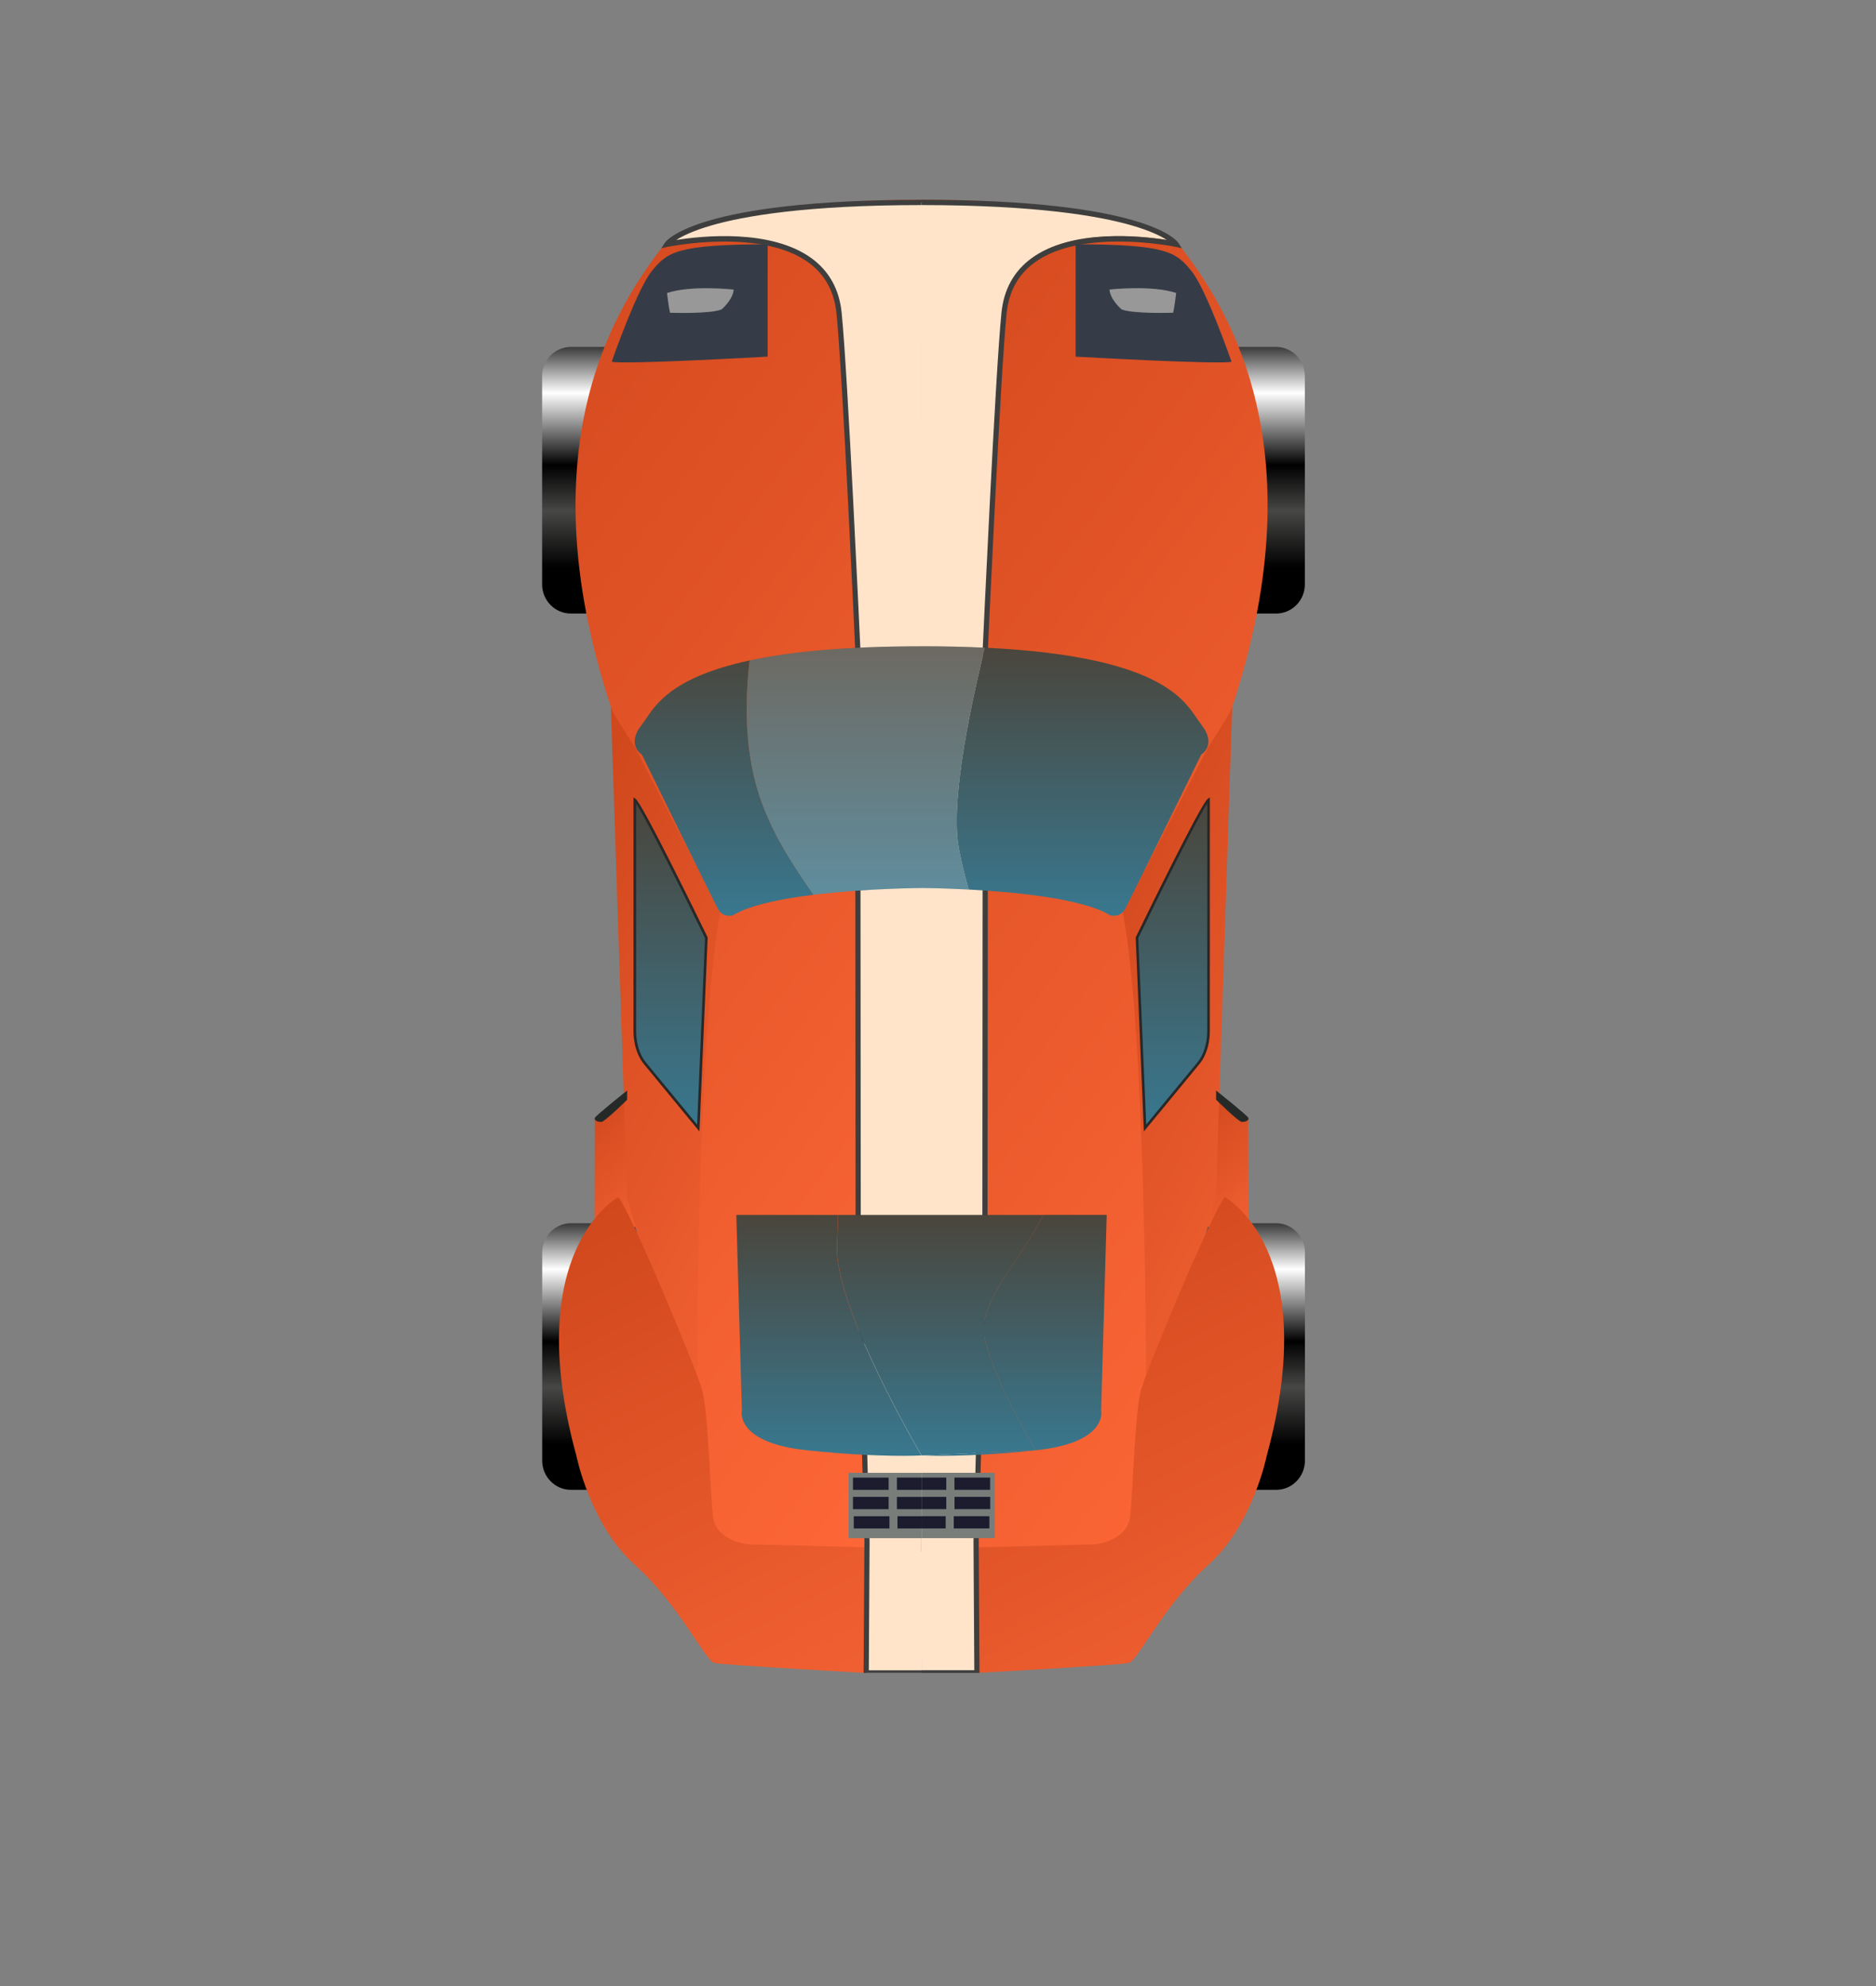 <svg width="51" height="54" viewBox="0 0 51 54" fill="none" xmlns="http://www.w3.org/2000/svg">
<rect x="0" y="0" width="51" height="54" fill="#808080" stroke="none"/>
<path d="M15.519 33.26L34.695 33.26C35.124 33.26 35.475 33.616 35.475 34.051V39.717C35.475 40.152 35.124 40.508 34.695 40.508L15.519 40.508C15.091 40.508 14.74 40.152 14.74 39.717L14.74 34.051C14.74 33.616 15.091 33.26 15.519 33.26Z" fill="url(#paint0_linear_707_40756)"/>
<path d="M15.518 9.433L34.693 9.433C35.122 9.433 35.473 9.789 35.473 10.225V15.891C35.473 16.326 35.122 16.682 34.693 16.682L15.518 16.682C15.088 16.682 14.738 16.326 14.738 15.891L14.738 10.225C14.738 9.789 15.088 9.433 15.518 9.433Z" fill="url(#paint1_linear_707_40756)"/>
<path d="M16.172 30.392L16.166 33.364H17.467L17.047 29.652L16.464 30.18L16.172 30.392Z" fill="url(#paint2_linear_707_40756)"/>
<path d="M25.068 42.184L25.055 5.433C25.055 5.433 19.031 5.355 17.98 6.749C16.93 8.142 14.207 11.946 16.608 19.221L17.751 27.357L18.045 33.744L18.095 38.38L18.626 41.99C18.626 41.99 21.498 42.767 21.594 42.767C21.69 42.767 25.068 42.184 25.068 42.184Z" fill="url(#paint3_linear_707_40756)"/>
<path d="M18.951 37.396C18.951 37.396 18.952 28.103 19.582 24.801L17.255 20.304C17.255 20.304 16.64 19.388 16.607 19.222L17.048 32.549L18.282 37.047L18.951 37.396Z" fill="url(#paint4_linear_707_40756)"/>
<path d="M17.049 29.902C17.049 29.902 16.447 30.494 16.356 30.503C16.265 30.513 16.137 30.466 16.174 30.392C16.21 30.318 17.049 29.651 17.049 29.651V29.902Z" fill="#252A29"/>
<path d="M16.809 32.549C16.809 32.549 14.138 33.987 15.67 39.585C15.67 39.585 16.046 41.462 17.253 42.544C18.46 43.627 19.175 45.161 19.421 45.216C19.668 45.272 23.548 45.488 23.548 45.488L23.568 42.072L20.339 41.989C20.339 41.989 19.456 41.906 19.382 41.226C19.308 40.545 19.253 38.38 19.089 37.797C18.925 37.213 17.156 32.965 16.809 32.549Z" fill="url(#paint5_linear_707_40756)"/>
<path d="M25.053 45.488H23.548L23.57 41.906L23.329 33.02L23.317 17.613C23.317 17.613 22.978 10.138 22.809 8.503C22.522 5.712 18.132 6.643 18.132 6.643C18.132 6.643 18.87 5.504 25.052 5.504L25.052 45.488H25.053Z" fill="#FFE4CA"/>
<path d="M25.053 5.433V5.576C21.91 5.576 20.212 5.877 19.342 6.129C18.841 6.274 18.549 6.419 18.384 6.525C19.082 6.414 20.97 6.213 22.076 7.032C22.545 7.38 22.816 7.872 22.88 8.496C23.046 10.114 23.385 17.535 23.388 17.61L23.4 33.021L23.64 41.904L23.619 45.416H25.052V45.488H23.477L23.499 41.906L23.259 33.023L23.247 17.613C23.244 17.541 22.905 10.124 22.739 8.51C22.679 7.929 22.428 7.47 21.993 7.148C20.697 6.188 18.172 6.708 18.146 6.713L17.979 6.748L18.073 6.603C18.104 6.556 18.903 5.433 25.053 5.433Z" fill="#3E3E3E"/>
<path d="M33.935 30.391L33.941 33.362H32.64L33.06 29.651L33.643 30.178L33.935 30.391Z" fill="url(#paint6_linear_707_40756)"/>
<path d="M25.038 42.183L25.052 5.432C25.052 5.432 31.076 5.354 32.126 6.748C33.177 8.142 35.9 11.945 33.499 19.22L32.356 27.356L32.062 33.743L32.012 38.379L31.481 41.989C31.481 41.989 28.608 42.766 28.513 42.766C28.417 42.766 25.038 42.183 25.038 42.183Z" fill="url(#paint7_linear_707_40756)"/>
<path d="M31.155 37.395C31.155 37.395 31.154 28.102 30.523 24.799L32.851 20.303C32.851 20.303 33.465 19.387 33.498 19.22L33.057 32.548L31.823 37.046L31.155 37.395Z" fill="url(#paint8_linear_707_40756)"/>
<path d="M33.06 29.901C33.06 29.901 33.662 30.494 33.753 30.503C33.844 30.512 33.971 30.466 33.935 30.392C33.899 30.318 33.06 29.651 33.06 29.651V29.901Z" fill="#252A29"/>
<path d="M33.296 32.548C33.296 32.548 35.968 33.986 34.436 39.584C34.436 39.584 34.06 41.461 32.853 42.544C31.646 43.627 30.931 45.16 30.685 45.216C30.438 45.272 26.558 45.487 26.558 45.487L26.538 42.072L29.767 41.989C29.767 41.989 30.65 41.906 30.724 41.225C30.798 40.545 30.853 38.379 31.017 37.796C31.181 37.213 32.95 32.965 33.296 32.548Z" fill="url(#paint9_linear_707_40756)"/>
<path d="M25.053 45.416H26.558L26.537 41.834L26.777 32.949L26.789 17.541C26.789 17.541 27.129 10.066 27.297 8.431C27.584 5.641 31.975 6.571 31.975 6.571C31.975 6.571 31.229 5.505 25.047 5.505L24.99 32.28L25.053 45.416Z" fill="#FFE4CA"/>
<path d="M25.053 5.432V5.576C28.196 5.576 29.893 5.876 30.764 6.128C31.264 6.273 31.556 6.418 31.721 6.524C31.023 6.413 29.135 6.212 28.029 7.031C27.561 7.379 27.29 7.871 27.226 8.495C27.059 10.113 26.721 17.534 26.717 17.609L26.706 33.02L26.465 41.903L26.487 45.415H25.053V45.487H26.628L26.607 41.905L26.847 33.022L26.859 17.612C26.862 17.54 27.2 10.123 27.366 8.51C27.426 7.928 27.677 7.469 28.113 7.147C29.409 6.187 31.934 6.707 31.959 6.712L32.127 6.748L32.033 6.602C32.002 6.555 31.203 5.432 25.053 5.432Z" fill="#3E3E3E"/>
<path d="M27.043 40.045H25.055V41.822H27.043V40.045Z" fill="#787D7A"/>
<path d="M25.709 41.225H25.039V41.558H25.709V41.225Z" fill="#1C1C2E"/>
<path d="M25.725 40.7H25.055V41.033H25.725V40.7Z" fill="#1C1C2E"/>
<path d="M25.725 40.175H25.055V40.508H25.725V40.175Z" fill="#1C1C2E"/>
<path d="M26.897 41.225H25.928V41.558H26.897V41.225Z" fill="#1C1C2E"/>
<path d="M26.919 40.7H25.949V41.033H26.919V40.7Z" fill="#1C1C2E"/>
<path d="M26.917 40.175H25.947V40.508H26.917V40.175Z" fill="#1C1C2E"/>
<path d="M29.241 6.642V9.697C29.241 9.697 33.152 9.919 33.48 9.836C33.48 9.836 32.797 7.864 32.386 7.364C31.976 6.864 31.73 6.642 29.241 6.642Z" fill="#363C47"/>
<path d="M30.162 7.873C30.162 7.873 31.309 7.744 31.975 7.966C31.975 7.966 31.929 8.355 31.893 8.503C31.893 8.503 30.78 8.54 30.488 8.41C30.488 8.41 30.183 8.151 30.162 7.873Z" fill="#989898"/>
<path d="M23.067 41.823H25.055V40.046H23.067V41.823Z" fill="#787D7A"/>
<path d="M24.398 41.559H25.068V41.226H24.398V41.559Z" fill="#1C1C2E"/>
<path d="M24.384 41.034H25.055V40.701H24.384V41.034Z" fill="#1C1C2E"/>
<path d="M24.384 40.509H25.055V40.175H24.384V40.509Z" fill="#1C1C2E"/>
<path d="M23.21 41.559H24.18V41.226H23.21V41.559Z" fill="#1C1C2E"/>
<path d="M23.189 41.034H24.158V40.7H23.189V41.034Z" fill="#1C1C2E"/>
<path d="M23.189 40.509H24.158V40.176H23.189V40.509Z" fill="#1C1C2E"/>
<path d="M20.869 6.643V9.697C20.869 9.697 16.957 9.919 16.629 9.836C16.629 9.836 17.313 7.865 17.723 7.365C18.134 6.865 18.38 6.643 20.869 6.643Z" fill="#363C47"/>
<path d="M19.945 7.874C19.945 7.874 18.799 7.745 18.133 7.967C18.133 7.967 18.179 8.356 18.215 8.504C18.215 8.504 19.327 8.541 19.619 8.411C19.619 8.411 19.925 8.152 19.945 7.874Z" fill="#989898"/>
<path d="M30.908 25.496L31.127 30.67C31.127 30.67 32.278 29.273 32.577 28.911C32.875 28.549 32.853 28.023 32.853 28.023L32.853 21.748C32.665 21.877 30.908 25.496 30.908 25.496Z" fill="url(#paint10_linear_707_40756)"/>
<path d="M32.89 21.68L32.89 28.023C32.891 28.043 32.909 28.566 32.605 28.934L31.097 30.764L30.874 25.488L30.878 25.48C31.058 25.109 32.644 21.849 32.835 21.718L32.89 21.68ZM31.16 30.576L32.551 28.888C32.837 28.542 32.819 28.029 32.819 28.024V21.846C32.556 22.241 31.589 24.178 30.945 25.504L31.16 30.576Z" fill="#282828"/>
<path d="M17.533 28.912C17.831 29.274 18.983 30.671 18.983 30.671L19.201 25.497C19.201 25.497 17.444 21.878 17.256 21.748L17.256 28.024C17.256 28.024 17.235 28.55 17.533 28.912Z" fill="url(#paint11_linear_707_40756)"/>
<path d="M17.222 21.681L17.277 21.719C17.468 21.85 19.054 25.11 19.234 25.481L19.238 25.489L19.238 25.499L19.015 30.765L17.507 28.935C17.203 28.567 17.221 28.044 17.222 28.022L17.222 21.681ZM19.167 25.505C18.523 24.179 17.556 22.242 17.293 21.847L17.293 28.024C17.293 28.03 17.276 28.543 17.561 28.889L18.952 30.577L19.167 25.505Z" fill="#282828"/>
<path d="M26.758 36.309C26.985 37.515 28.157 39.433 28.157 39.433C30.141 39.225 29.935 38.35 29.935 38.35L30.086 33.033H28.357C27.817 34.176 26.587 35.404 26.758 36.309Z" fill="url(#paint12_linear_707_40756)"/>
<path d="M28.156 39.434L25.059 39.573C25.154 39.578 26.261 39.633 28.156 39.434Z" fill="url(#paint13_linear_707_40756)"/>
<path d="M22.753 33.884C22.761 33.653 22.771 33.364 22.783 33.034H20.017L20.168 38.352C20.168 38.352 19.963 39.226 21.946 39.434C23.929 39.642 25.051 39.573 25.051 39.573C25.051 39.573 22.698 35.603 22.753 33.884Z" fill="url(#paint14_linear_707_40756)"/>
<path d="M26.046 22.941C26.087 23.231 26.19 23.664 26.331 24.186C27.59 24.254 29.43 24.429 30.177 24.884C30.177 24.884 30.45 24.977 30.596 24.699C30.742 24.422 32.657 20.515 32.657 20.515C32.657 20.515 33.095 20.256 32.657 19.701C32.26 19.197 31.878 17.855 26.771 17.61C26.622 18.254 25.828 21.398 26.046 22.941Z" fill="url(#paint15_linear_707_40756)"/>
<path d="M17.449 20.516C17.449 20.516 19.364 24.422 19.51 24.7C19.656 24.978 19.929 24.885 19.929 24.885C20.381 24.61 21.234 24.437 22.115 24.328C21.576 23.55 20.943 22.618 20.601 21.498C20.223 20.258 20.267 18.907 20.38 17.957C18.042 18.46 17.749 19.321 17.449 19.702C17.011 20.257 17.449 20.516 17.449 20.516Z" fill="url(#paint16_linear_707_40756)"/>
<path opacity="0.55" d="M25.052 39.573L25.061 39.573C25.056 39.572 25.053 39.572 25.052 39.572V39.573Z" fill="#E9E9E9"/>
<path d="M25.04 33.035H22.786C22.774 33.364 22.764 33.654 22.756 33.884C22.701 35.603 25.054 39.573 25.054 39.573V39.573C25.054 39.573 25.057 39.573 25.061 39.573L28.158 39.434C28.158 39.434 26.986 37.515 26.758 36.309C26.587 35.404 27.818 34.177 28.357 33.034H25.04L25.04 33.035Z" fill="url(#paint17_linear_707_40756)"/>
<path d="M20.602 21.498C20.944 22.618 21.577 23.55 22.116 24.328C23.547 24.152 25.055 24.145 25.055 24.145V24.144C25.059 24.144 25.596 24.147 26.333 24.186C26.192 23.664 26.089 23.231 26.048 22.941C25.83 21.398 26.624 18.254 26.773 17.611C26.251 17.586 25.68 17.572 25.054 17.572V17.573C22.94 17.573 21.448 17.728 20.381 17.957C20.268 18.907 20.224 20.258 20.602 21.498Z" fill="url(#paint18_linear_707_40756)"/>
<path opacity="0.22" d="M20.602 21.498C20.944 22.618 21.577 23.55 22.116 24.328C23.547 24.152 25.055 24.145 25.055 24.145V24.144C25.059 24.144 25.596 24.147 26.333 24.186C26.192 23.664 26.089 23.231 26.048 22.941C25.83 21.398 26.624 18.254 26.773 17.611C26.251 17.586 25.68 17.572 25.054 17.572V17.573C22.94 17.573 21.448 17.728 20.381 17.957C20.268 18.907 20.224 20.258 20.602 21.498Z" fill="#E9E9E9"/>
<defs>
<linearGradient id="paint0_linear_707_40756" x1="25.107" y1="39.275" x2="25.107" y2="32.889" gradientUnits="userSpaceOnUse">
<stop/>
<stop offset="0.243" stop-color="#474746"/>
<stop offset="0.439"/>
<stop offset="0.746" stop-color="white"/>
<stop offset="1"/>
</linearGradient>
<linearGradient id="paint1_linear_707_40756" x1="25.105" y1="15.448" x2="25.105" y2="9.062" gradientUnits="userSpaceOnUse">
<stop/>
<stop offset="0.243" stop-color="#474746"/>
<stop offset="0.439"/>
<stop offset="0.746" stop-color="white"/>
<stop offset="1"/>
</linearGradient>
<linearGradient id="paint2_linear_707_40756" x1="17.235" y1="33.491" x2="14.004" y2="30.116" gradientUnits="userSpaceOnUse">
<stop stop-color="#F05F31"/>
<stop offset="1" stop-color="#C43F15"/>
</linearGradient>
<linearGradient id="paint3_linear_707_40756" x1="23.387" y1="44.051" x2="-7.867" y2="20.544" gradientUnits="userSpaceOnUse">
<stop stop-color="#FF6838"/>
<stop offset="1" stop-color="#C43F15"/>
</linearGradient>
<linearGradient id="paint4_linear_707_40756" x1="19.051" y1="38.021" x2="6.572" y2="31.934" gradientUnits="userSpaceOnUse">
<stop stop-color="#F05F31"/>
<stop offset="1" stop-color="#C43F15"/>
</linearGradient>
<linearGradient id="paint5_linear_707_40756" x1="22.075" y1="45.933" x2="12.86" y2="28.163" gradientUnits="userSpaceOnUse">
<stop stop-color="#F05F31"/>
<stop offset="1" stop-color="#C43F15"/>
</linearGradient>
<linearGradient id="paint6_linear_707_40756" x1="33.709" y1="33.49" x2="30.478" y2="30.114" gradientUnits="userSpaceOnUse">
<stop stop-color="#F05F31"/>
<stop offset="1" stop-color="#C43F15"/>
</linearGradient>
<linearGradient id="paint7_linear_707_40756" x1="32.78" y1="44.05" x2="1.526" y2="20.543" gradientUnits="userSpaceOnUse">
<stop stop-color="#FF6838"/>
<stop offset="1" stop-color="#C43F15"/>
</linearGradient>
<linearGradient id="paint8_linear_707_40756" x1="32.967" y1="38.02" x2="20.488" y2="31.932" gradientUnits="userSpaceOnUse">
<stop stop-color="#F05F31"/>
<stop offset="1" stop-color="#C43F15"/>
</linearGradient>
<linearGradient id="paint9_linear_707_40756" x1="33.416" y1="45.932" x2="24.202" y2="28.163" gradientUnits="userSpaceOnUse">
<stop stop-color="#F05F31"/>
<stop offset="1" stop-color="#C43F15"/>
</linearGradient>
<linearGradient id="paint10_linear_707_40756" x1="31.881" y1="38.824" x2="31.881" y2="16.89" gradientUnits="userSpaceOnUse">
<stop stop-color="#28A6DC"/>
<stop offset="1" stop-color="#542A0E"/>
</linearGradient>
<linearGradient id="paint11_linear_707_40756" x1="18.229" y1="38.825" x2="18.229" y2="16.891" gradientUnits="userSpaceOnUse">
<stop stop-color="#28A6DC"/>
<stop offset="1" stop-color="#542A0E"/>
</linearGradient>
<linearGradient id="paint12_linear_707_40756" x1="28.414" y1="45.571" x2="28.414" y2="29.467" gradientUnits="userSpaceOnUse">
<stop stop-color="#28A6DC"/>
<stop offset="1" stop-color="#542A0E"/>
</linearGradient>
<linearGradient id="paint13_linear_707_40756" x1="26.608" y1="45.571" x2="26.608" y2="29.467" gradientUnits="userSpaceOnUse">
<stop stop-color="#28A6DC"/>
<stop offset="1" stop-color="#542A0E"/>
</linearGradient>
<linearGradient id="paint14_linear_707_40756" x1="22.534" y1="45.571" x2="22.534" y2="29.467" gradientUnits="userSpaceOnUse">
<stop stop-color="#28A6DC"/>
<stop offset="1" stop-color="#542A0E"/>
</linearGradient>
<linearGradient id="paint15_linear_707_40756" x1="29.43" y1="31.596" x2="29.43" y2="13.582" gradientUnits="userSpaceOnUse">
<stop stop-color="#28A6DC"/>
<stop offset="1" stop-color="#542A0E"/>
</linearGradient>
<linearGradient id="paint16_linear_707_40756" x1="19.685" y1="31.596" x2="19.685" y2="13.583" gradientUnits="userSpaceOnUse">
<stop stop-color="#28A6DC"/>
<stop offset="1" stop-color="#542A0E"/>
</linearGradient>
<linearGradient id="paint17_linear_707_40756" x1="25.556" y1="45.571" x2="25.556" y2="29.467" gradientUnits="userSpaceOnUse">
<stop stop-color="#28A6DC"/>
<stop offset="1" stop-color="#542A0E"/>
</linearGradient>
<linearGradient id="paint18_linear_707_40756" x1="23.537" y1="31.596" x2="23.537" y2="13.583" gradientUnits="userSpaceOnUse">
<stop stop-color="#28A6DC"/>
<stop offset="1" stop-color="#542A0E"/>
</linearGradient>
</defs>
</svg>
